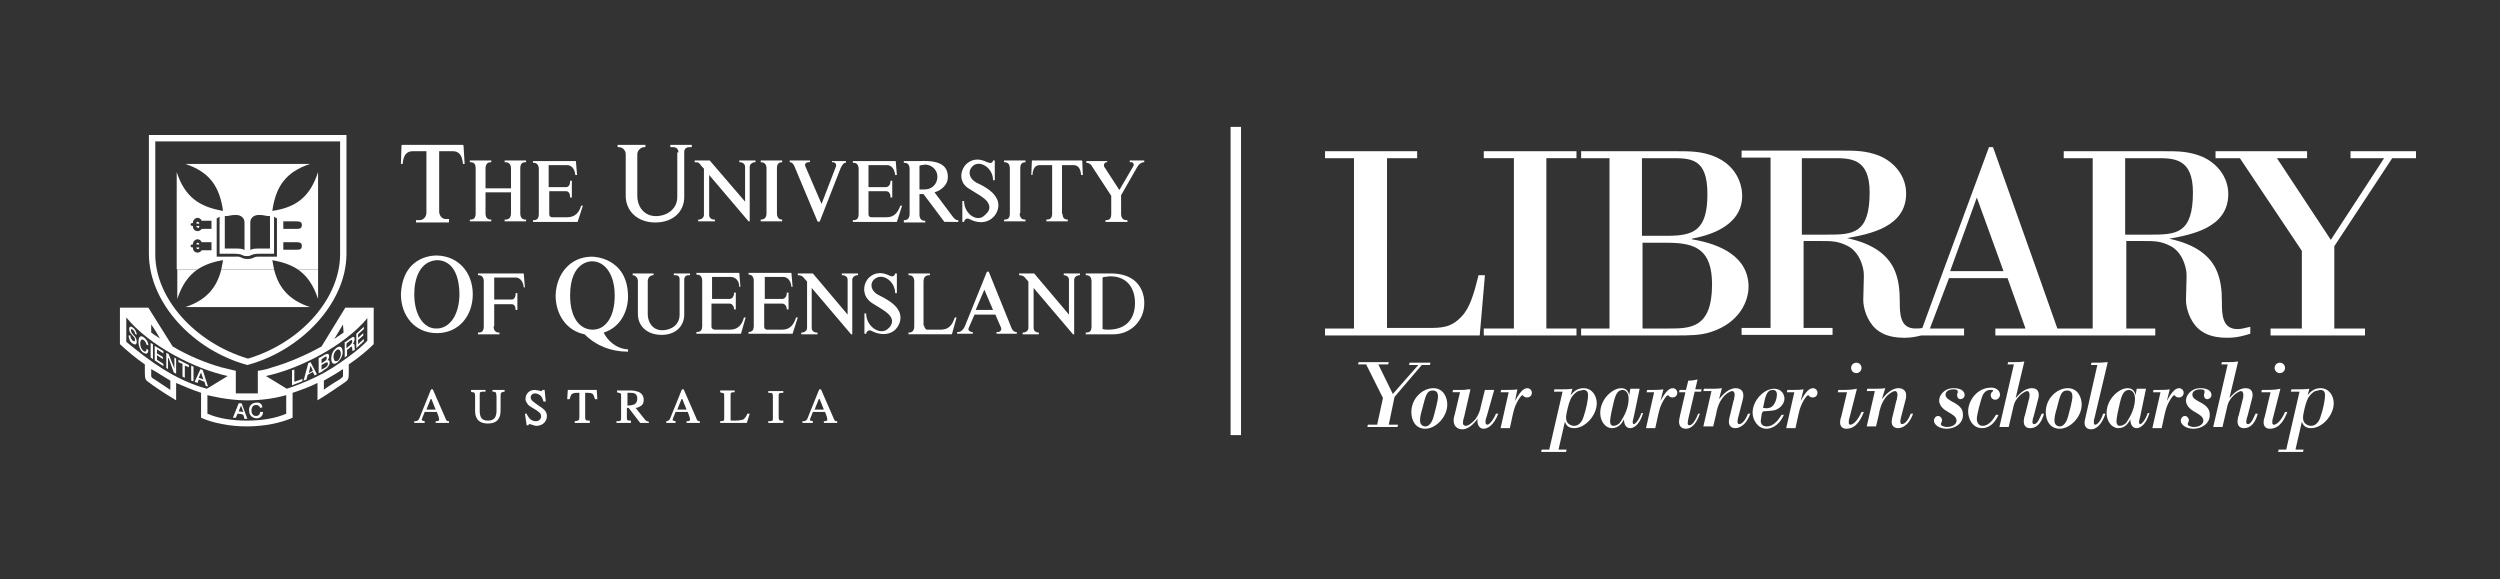 <?xml version="1.0" encoding="utf-8"?>
<!-- Generator: Adobe Illustrator 20.1.0, SVG Export Plug-In . SVG Version: 6.00 Build 0)  -->
<svg version="1.1" id="Layer_1" xmlns="http://www.w3.org/2000/svg" xmlns:xlink="http://www.w3.org/1999/xlink" x="0px" y="0px"
	 viewBox="0 0 431.5 100" style="enable-background:new 0 0 431.5 100;" xml:space="preserve">
<rect x="0" y="0" width="431.5" height="100" fill="#333333" stroke="none"/>
<style type="text/css">
	.st0{display:none;}
	.st1{display:inline;fill:#FFFFFF;}
	.st2{fill:#FFFFFF;}
	.st3{fill-rule:evenodd;clip-rule:evenodd;fill:#FFFFFF;}
</style>
<g class="st0">
	<path class="st1" d="M60.5,60.7v0.8l0.6-0.5c0.2-0.2,0.4-0.4,0.4-0.7s-0.2-0.2-0.4-0.1L60.5,60.7L60.5,60.7z M60.1,60.6
		c0,0,0.2-0.2,0.4-0.3l0.7-0.5c0.5-0.4,0.7-0.3,0.7,0.1c0,0.5-0.3,0.8-0.4,0.9c0.1-0.1,0.3-0.1,0.3,0.3c0,0.3,0,0.5,0.1,0.6L61.5,62
		c-0.1-0.1-0.1-0.2-0.1-0.3c0-0.5-0.1-0.6-0.4-0.3l-0.5,0.4v1L60.1,63V60.6"/>
	<path class="st1" d="M56.2,64.4v0.8l0.7-0.4c0.2-0.1,0.4-0.4,0.4-0.6s-0.1-0.3-0.4-0.2L56.2,64.4L56.2,64.4z M56.1,63.4v0.7
		l0.6-0.4c0.2-0.1,0.3-0.3,0.3-0.5c0-0.3-0.1-0.3-0.3-0.2L56.1,63.4z M56.2,65.5l-0.5,0.2v-2.5c0,0,0.2-0.1,0.4-0.2l0.8-0.4
		c0.4-0.2,0.7-0.2,0.7,0.3c0,0.3-0.1,0.5-0.3,0.7c0.3-0.1,0.4,0.1,0.4,0.4c0,0.4-0.3,0.9-0.9,1.2L56.2,65.5"/>
	<path class="st1" d="M54.6,65.3l-0.4-0.9l-0.3,1.3L54.6,65.3L54.6,65.3z M53.8,66.1l-0.2,0.8L53.1,67l0.8-3l0.4-0.2l1.1,2.1
		L55,66.2l-0.3-0.6L53.8,66.1"/>
	<path class="st1" d="M42.5,72.3l-0.4-1.1l-0.4,1.1C41.7,72.3,42.5,72.3,42.5,72.3z M41.6,72.7l-0.3,0.7h-0.5l1-2.5h0.5l1,2.7h-0.5
		l-0.2-0.7L41.6,72.7"/>
	<path class="st1" d="M35.6,66.8l-0.4-1.2l-0.4,0.9L35.6,66.8L35.6,66.8z M34.8,66.8l-0.2,0.6l-0.5-0.2l1-2.2l0.4,0.2l0.9,2.8
		l-0.5-0.1l-0.2-0.7L34.8,66.8"/>
	<path class="st1" d="M36.3,69.5v3.2c1.8,0.8,4.3,1.2,6.9,1.2c2.6,0,5-0.4,6.9-1.2v-3.2c-2.2,0.6-4.5,0.9-6.9,0.9
		C39.7,70.4,36.3,69.5,36.3,69.5L36.3,69.5z M22.2,56.2v4.1c4,3.3,8.5,6.5,14.1,8l3.7-2.2C34.2,65,26.2,61,22.2,56.2z M28,59.7
		c-0.4-0.7-0.9-1.3-1.5-2.3v1.4C27.1,59.2,28,59.7,28,59.7z M58.3,59.9c0.9-0.6,1.6-1.1,1.6-1.1l-0.1-1.4L58.3,59.9z M64.2,56.2
		c-4,4.8-12,8.8-17.7,10l3.7,2.2c0,0,4.4-1.4,7.8-3.4c4.8-3,6.3-4.7,6.3-4.7L64.2,56.2L64.2,56.2z M26.6,65v0.6
		c0,0.8-0.1,0.8,0.6,1.2l2.7,1.7v-1.6C28.7,66.3,27.6,65.7,26.6,65z M60.9,64.3v1.4c0,1.1-0.1,1.3-0.7,1.7c-1,0.6-2.5,1.7-4.7,3
		v-2.9c-1.4,0.7-2.8,1.2-4.3,1.7v4.3c-2,0.9-4.9,1.5-8,1.5c-3,0-5.9-0.6-8-1.5v-4.3c-1.5-0.5-2.9-1-4.3-1.7v2.9
		c-2.3-1.4-3.8-2.4-4.7-3c-0.6-0.4-0.7-0.6-0.7-1.7v-1.4c-1.6-1.1-3.1-2.3-4.4-3.4v-6.2H26c2,3.1,3.5,5.4,4.2,6.6
		c2.7,1.6,5.7,2.8,8.5,3.6c0.9,0.2,1.7,0.4,2.5,0.6v3.9c0.6,0,3.2,0,3.8,0v-3.9c0.8-0.1,1.7-0.3,2.5-0.6c2.8-0.8,5.8-2,8.6-3.6
		c0,0,2.2-3.5,4.2-6.6h4.9v6.2C64,61.9,62.6,63.1,60.9,64.3L60.9,64.3z M59.3,66.8c0.7-0.4,0.6-0.4,0.6-1.2V65
		c-1,0.7-2.1,1.3-3.3,1.9v1.6C56.6,68.5,58.1,67.5,59.3,66.8"/>
	<path class="st1" d="M27.2,26.1v19.3c0,7.4,6.7,15,16.1,17.8c9.3-2.8,16.1-10.4,16.1-17.8V26.1H27.2z M43.3,64.3
		c-9.4-2.5-17.2-10.5-17.2-19V25h34.4v20.3C60.5,53.8,52.7,61.8,43.3,64.3"/>
	<path class="st1" d="M33.5,67l0.4,0.2v-2.5l-0.4-0.2V67"/>
	<path class="st1" d="M31.3,63.8l0.7,0.3v2.2l0.4,0.2v-2.1l0.7,0.3v-0.4l-1.8-0.9L31.3,63.8"/>
	<path class="st1" d="M29.1,64.8l0.4,0.2v-1.9l0,0l1,2.4l0.4,0.2v-2.6L30.5,63v1.9l0,0l-1-2.4l-0.4-0.3V64.8"/>
	<path class="st1" d="M27.1,63.6l1.5,1v-0.4l-1.2-0.8v-0.7l1.1,0.7V63l-1.1-0.7v-0.7l1.2,0.7V62l-1.5-1V63.6"/>
	<path class="st1" d="M26.4,63l0.4,0.3v-2.5l-0.4-0.3V63"/>
	<path class="st1" d="M26,61c0-0.6-0.4-1.1-0.8-1.4c-0.6-0.4-0.9,0-0.9,0.8c0,0.7,0.3,1.5,0.9,1.9c0.5,0.3,0.8,0.1,0.8-0.5l-0.3-0.2
		c0,0.4-0.2,0.6-0.5,0.4c-0.4-0.2-0.6-0.8-0.6-1.3s0.2-0.9,0.6-0.6c0.3,0.2,0.4,0.5,0.5,0.8L26,61"/>
	<path class="st1" d="M22.6,59.3c0,0.6,0.3,1.1,0.7,1.4c0.4,0.2,0.7,0.3,0.7-0.3c0-0.3-0.1-0.6-0.3-0.9L23.2,59
		c-0.1-0.1-0.2-0.3-0.2-0.5c0-0.3,0.2-0.2,0.3-0.1c0.2,0.1,0.4,0.4,0.4,0.7l0.3,0.2c0-0.5-0.3-1-0.7-1.3c-0.3-0.2-0.6-0.2-0.6,0.3
		c0,0.3,0.1,0.6,0.4,0.9c0.2,0.3,0.4,0.4,0.5,0.6c0.1,0.1,0.1,0.2,0.1,0.4s-0.1,0.3-0.4,0.1c-0.2-0.2-0.4-0.5-0.4-0.9L22.6,59.3"/>
	<path class="st1" d="M45.9,71.6c-0.1-0.6-0.5-0.9-1.2-0.8c-0.8,0-1.3,0.7-1.3,1.4c0,0.7,0.5,1.3,1.3,1.3c0.7,0,1.1-0.5,1.1-1.1
		h-0.5c0,0.4-0.3,0.7-0.7,0.7c-0.6,0-0.8-0.4-0.8-0.9s0.2-1,0.8-1c0.4,0,0.6,0.2,0.7,0.5L45.9,71.6"/>
	<path class="st1" d="M62.2,61.4l1.3-1.2v-0.4l-1,0.9V60l0.9-0.8v-0.4l-0.9,0.8V59l1-0.9v-0.4L62.2,59V61.4"/>
	<path class="st1" d="M51,67.8l1.8-0.7v-0.4l-1.3,0.5V65L51,65.3V67.8"/>
	<path class="st1" d="M59.5,62.1c-0.1-0.4-0.3-0.6-0.8-0.2c-0.4,0.4-0.5,1-0.5,1.4c0.1,0.4,0.3,0.6,0.8,0.3
		C59.7,62.7,59.5,62.1,59.5,62.1L59.5,62.1z M57.9,63.6c-0.1-0.6,0.1-1.5,0.7-2c0.6-0.6,1.1-0.4,1.2,0.2c0,0,0.3,1-0.7,2
		C58.5,64.3,58,64.2,57.9,63.6"/>
	<path class="st1" d="M33.4,49c-1,1-1.8,2.3-2.4,4.1V49C31,49,33.4,49,33.4,49z M48.1,49c0.9,2.7,2.7,4.4,6,5.5H32.4
		c3.3-1.1,5.1-2.9,6-5.5H48.1z M55.5,49v4.1C55,51.3,54.2,50,53.2,49H55.5"/>
	<path class="st1" d="M31,49V31.4c1.4,4.2,3.9,6,8,6.6c-0.6-4.1-2.3-6.6-6.6-8h21.7c-4.2,1.4-5.9,3.9-6.6,8c4.1-0.6,6.6-2.4,8-6.6
		V49h-2.4c-1.4-1.4-3.2-2.1-5.6-2.5c0.1,0.9,0.3,1.7,0.6,2.5h-9.7c0.3-0.8,0.5-1.6,0.6-2.5c-2.4,0.4-4.2,1.1-5.6,2.5H31z M49.5,39.8
		h2.3c0.6,0,1,0.1,1,0.6c0,0.6-0.3,0.7-0.8,0.7h-2.4L49.5,39.8L49.5,39.8z M37,41.1h-1.7c-0.1,0.2-0.4,0.4-0.7,0.4
		c-0.4,0-0.8-0.3-0.8-0.8v-0.1h-0.1c-0.2,0-0.3-0.1-0.3-0.3c0-0.1,0.1-0.2,0.3-0.2h0.1V40c0-0.4,0.4-0.8,0.8-0.8
		c0.3,0,0.6,0.2,0.7,0.5H37V41.1L37,41.1z M34.9,40.6h-0.6l0,0c0,0.2,0.1,0.3,0.3,0.3C34.8,41,34.9,40.8,34.9,40.6L34.9,40.6z
		 M34.3,40.1h0.6c0-0.2-0.1-0.3-0.3-0.3C34.5,39.8,34.3,40,34.3,40.1L34.3,40.1z M49.5,43.4h2.3c0.6,0,1,0.1,1,0.6
		c0,0.6-0.3,0.7-0.8,0.7h-2.4L49.5,43.4L49.5,43.4z M37,44.7h-1.7c-0.1,0.2-0.4,0.4-0.7,0.4c-0.4,0-0.8-0.3-0.8-0.8v-0.1h-0.1
		c-0.2,0-0.3-0.1-0.3-0.3c0-0.1,0.1-0.2,0.3-0.2h0.1v-0.1c0-0.4,0.4-0.8,0.8-0.8c0.3,0,0.6,0.2,0.7,0.5H37V44.7L37,44.7z M34.9,44.2
		h-0.6l0,0c0,0.2,0.1,0.3,0.3,0.3C34.8,44.6,34.9,44.4,34.9,44.2L34.9,44.2z M34.3,43.7h0.6c0-0.2-0.1-0.3-0.3-0.3
		C34.5,43.4,34.3,43.6,34.3,43.7L34.3,43.7L34.3,43.7z M42.9,44.7c-0.5-0.3-0.9-0.3-1.7-0.3h-1.8v-5.5c0.9,0,0.9-0.2,1.9-0.2
		s1.6,0.6,1.6,1.3C42.9,39.9,42.9,44.7,42.9,44.7z M43.7,44.7c0.5-0.3,0.9-0.3,1.7-0.3h1.8v-5.5c-0.9,0-0.9-0.2-1.9-0.2
		s-1.6,0.6-1.6,1.3C43.7,39.9,43.7,44.7,43.7,44.7z M43.3,46.2c1.1,0,1-0.4,1.8-0.4h3.3v-6.6L48,38.9v6.3h-2.6
		c-1.5,0-1.1,0.4-2.1,0.4s-0.6-0.4-2.1-0.4h-2.6v-6.3l-0.5,0.3v6.6h3.3C42.2,45.8,42.1,46.2,43.3,46.2"/>
	<path class="st1" d="M75.2,70l-0.8,2H76L75.2,70z M72.5,74c0.2,0,0.4-0.1,0.5-0.2s0.3-0.5,0.5-1.1l1.8-4.1h0.3l2.1,4.8
		c0.1,0.3,0.2,0.5,0.3,0.6c0.1,0.1,0.3,0.1,0.4,0.1v0.3h-2.3V74c0.2,0,0.4,0,0.5-0.1c0,0,0.1,0,0.1-0.2c0-0.1-0.1-0.4-0.1-0.5
		l-0.3-0.8h-2.1l-0.4,0.9l-0.1,0.3c0,0.1,0,0.2,0.1,0.2s0.3,0.1,0.4,0.1v0.3h-1.8L72.5,74"/>
	<path class="st1" d="M84.4,68.9c-0.2,0-0.5,0-0.7,0.1c-0.1,0.1-0.1,0.2-0.1,0.5v2.7c0,0.4,0.1,0.8,0.2,1c0.2,0.4,0.6,0.6,1.2,0.6
		c1.3,0,1.5-0.7,1.5-1.8v-2.2c0-0.5-0.1-0.7-0.1-0.8c-0.1-0.2-0.5-0.2-0.6-0.2v-0.3h2.1v0.3c-0.2,0-0.5,0.1-0.7,0.2
		C87,69.2,87,69.5,87,69.9v2.2c0,0.6-0.1,1-0.3,1.4c-0.3,0.6-1,0.9-1.9,0.9s-1.6-0.3-1.9-0.9c-0.2-0.3-0.3-0.8-0.3-1.3v-2.6
		c0-0.3-0.1-0.5-0.1-0.5C82.4,69,82,69,81.9,68.9v-0.3h2.5V68.9"/>
	<path class="st1" d="M92.3,73.3c0.3,0.4,0.7,0.6,1.2,0.6c0.2,0,0.5-0.1,0.6-0.2c0.2-0.1,0.3-0.4,0.3-0.6s-0.1-0.5-0.3-0.6
		c-0.3-0.3-1.2-0.8-1.5-1c-0.2-0.1-0.4-0.3-0.5-0.4c-0.2-0.3-0.4-0.6-0.4-0.9c0-0.9,0.7-1.6,1.6-1.6c0.2,0,0.4,0,0.7,0.1l0.4,0.1
		h0.1c0.1-0.1,0.1-0.2,0.1-0.2H95l0.2,1.9h-0.4c-0.1-0.4-0.3-0.9-0.6-1.1c-0.3-0.2-0.6-0.3-0.8-0.3c-0.4,0-0.8,0.2-0.8,0.7
		c0,0.2,0.1,0.4,0.2,0.5s0.3,0.3,0.6,0.5l0.7,0.5c0.5,0.3,0.8,0.5,1,0.8s0.3,0.6,0.3,0.9c0,0.5-0.2,0.9-0.5,1.2
		c-0.3,0.3-0.8,0.5-1.3,0.5c-0.3,0-0.5-0.1-0.8-0.2s-0.4-0.1-0.5-0.1h-0.1H92h-0.3l-0.3-1.9h0.3C91.9,72.8,92,73.1,92.3,73.3"/>
	<path class="st1" d="M104.1,68.6v1.6h-0.4c-0.1-0.2-0.2-0.7-0.4-0.9c-0.1-0.1-0.4-0.2-0.9-0.2H102v4.2c0,0.3,0.1,0.5,0.1,0.5
		c0.1,0.1,0.5,0.1,0.7,0.1v0.3h-2.6V74c0.7-0.1,0.8-0.1,0.8-0.8v-4.1h-0.4c-0.5,0-0.7,0.1-0.9,0.2c-0.2,0.2-0.3,0.7-0.4,0.9h-0.4
		l0.1-1.6H104.1"/>
	<path class="st1" d="M111.1,70.1c0-0.5-0.2-0.8-0.5-0.9c-0.2-0.1-0.5-0.1-0.8-0.1c-0.2,0-0.4,0-0.4,0v0.2v2c0.6,0,0.9-0.1,1.2-0.2
		C110.9,70.9,111.1,70.6,111.1,70.1L111.1,70.1z M108.2,73.8c0.1-0.1,0.1-0.3,0.1-0.6v-3.6c0-0.3,0-0.5-0.1-0.5
		c-0.1-0.1-0.5-0.1-0.6-0.2v-0.3h2.4c0.5,0,0.9,0.1,1.2,0.2c0.6,0.2,1,0.7,1,1.4c0,0.4-0.1,0.8-0.4,1s-0.6,0.4-1,0.4l1.6,2
		c0.2,0.3,0.4,0.3,0.7,0.4v0.3h-1.5l-2-2.6h-0.3v1.6c0,0.3,0,0.5,0.1,0.5c0.1,0.1,0.5,0.1,0.6,0.1v0.3h-2.5V74
		C107.7,73.9,108.1,73.9,108.2,73.8"/>
	<path class="st1" d="M118.9,70l-0.8,2h1.7L118.9,70L118.9,70z M116.2,74c0.2,0,0.4-0.1,0.5-0.2s0.3-0.5,0.5-1.1l1.8-4.1h0.3
		l2.1,4.8c0.1,0.3,0.2,0.5,0.3,0.6c0.1,0.1,0.3,0.1,0.4,0.1v0.3h-2.3V74c0.2,0,0.4,0,0.5-0.1c0,0,0.1,0,0.1-0.2
		c0-0.1-0.1-0.4-0.1-0.5l-0.3-0.8h-2.1l-0.4,0.9l-0.1,0.3c0,0.1,0,0.2,0.1,0.2s0.3,0.1,0.4,0.1v0.3h-1.8L116.2,74"/>
	<path class="st1" d="M126.1,73.8c0.1,0,0.1-0.2,0.1-0.5v-3.7c0-0.3,0-0.5-0.1-0.5c-0.1-0.1-0.5-0.1-0.6-0.2v-0.3h2.5v0.3
		c-0.2,0-0.5,0-0.7,0.1c-0.1,0.1-0.1,0.2-0.1,0.5v4v0.2l0.1,0.1h0.2h0.4c0.7,0,1.2-0.1,1.5-0.2c0.3-0.2,0.6-0.6,0.7-0.9h0.4
		l-0.5,1.6h-4.6V74C125.6,73.9,126,73.9,126.1,73.8"/>
	<path class="st1" d="M134.6,73.8c0.1,0,0.1-0.2,0.1-0.5v-3.7c0-0.3-0.1-0.5-0.1-0.5c-0.1-0.1-0.5-0.1-0.7-0.1v-0.3h2.6V69
		c-0.2,0-0.6,0-0.7,0.1c-0.1,0.1-0.1,0.2-0.1,0.5v3.7c0,0.3,0.1,0.5,0.1,0.5c0.1,0.1,0.5,0.1,0.7,0.1v0.3h-2.6V74
		C134.1,73.9,134.5,73.9,134.6,73.8"/>
	<path class="st1" d="M142.8,70l-0.8,2h1.7L142.8,70L142.8,70z M140,74c0.2,0,0.4-0.1,0.5-0.2s0.3-0.5,0.5-1.1l1.8-4.1h0.3l2.1,4.8
		c0.1,0.3,0.2,0.5,0.3,0.6s0.3,0.1,0.4,0.1v0.3h-2.3V74c0.2,0,0.4,0,0.5-0.1c0,0,0.1,0,0.1-0.2c0-0.1-0.1-0.4-0.1-0.5l-0.3-0.8h-2.1
		l-0.4,0.9l-0.1,0.3c0,0.1,0,0.2,0.1,0.2s0.3,0.1,0.4,0.1v0.3H140V74"/>
	<path class="st1" d="M160.2,30.3v4.1h0.9c1.3,0,2.3-1,2.3-2.2s-1-2.1-2.3-2.1C161.1,30.2,160.7,30.1,160.2,30.3L160.2,30.3z
		 M165.2,32.3c0,1.2-1,2.2-2.3,2.6l3,4c0.3,0.3,0.6,0.8,1,0.8h0.1V40h-2.3l-3.6-4.8h-0.7v3.4c0,0.7,0.3,1.1,1,1.1h0.1V40h-3.7v-0.3
		h0.1c0.7,0,0.9-0.4,0.9-1.1V31c0-0.7-0.3-1.1-0.9-1.1h-0.1v-0.3h2.7C164.3,29.3,165.1,30.6,165.2,32.3"/>
	<path class="st1" d="M78.3,39.8v-0.4h-0.6c-0.6,0-1.2-0.6-1.2-1.2V27.8H79c1,0,1.6,0.7,1.7,2.2H81l-0.1-3.1l-0.1-0.1H70.2l-0.1,0.1
		L70,30h0.3c0.1-1.5,0.7-2.2,1.7-2.2h2.4v10.4c0,0.7-0.5,1.2-1.2,1.2h-0.6v0.4H78.3"/>
	<path class="st1" d="M118.2,28c0-0.6-0.4-0.9-0.9-0.9h-0.5v-0.4h3.8v0.4h-0.4c-0.6,0-0.9,0.3-0.9,0.9v7.6c0,2.5-1.9,4.4-5,4.4
		s-5.2-1.9-5.2-4.6v-7.1c0-0.6-0.5-1.2-1.2-1.2h-0.2v-0.4h4.8v0.4h-0.2c-0.7,0-1.2,0.6-1.2,1.2v7.2c0,1.9,1.2,3.5,3.2,3.5
		c1.9,0,3.7-1.2,3.7-3.3L118.2,28"/>
	<path class="st1" d="M89.1,34.9h-4.4v3.6c0,0.7,0.3,1.1,0.9,1.1h0.1v0.3H82v-0.3l0,0c0.7,0,0.9-0.4,0.9-1.1v-7.6
		c0-0.7-0.2-1.1-0.9-1.1l0,0v-0.3h3.7v0.3h-0.1c-0.7,0-0.9,0.4-0.9,1.1v3.3h4.4v-3.3c0-0.7-0.3-1.1-1-1.1H88v-0.3h3.8v0.3h-0.1
		c-0.7,0-0.9,0.4-0.9,1.1v7.6c0,0.7,0.3,1.1,0.9,1.1h0.1v0.3H88v-0.3h0.1c0.7,0,1-0.4,1-1.1V34.9"/>
	<path class="st1" d="M95.8,34.7v3.8c0,0.3,0.2,0.5,0.5,0.5h2.6c1.4,0,2.1-0.8,2.4-2h0.3l-0.9,2.8H93v-0.3h0.1c0.7,0,1-0.4,1-1.1
		v-7.6c0-0.7-0.3-1.1-1-1.1H93v-0.3h7.5l0.2,2.4h-0.3c-0.1-1.1-0.7-1.7-1.5-1.7h-3.2v3.8h3c0.5,0,0.7-0.5,0.7-1v-0.1h0.3v2.9h-0.3
		v-0.1c0-0.5-0.2-1-0.7-1L95.8,34.7"/>
	<path class="st1" d="M135.4,38.5c0,0.7,0.3,1.1,1,1.1l0,0v0.3h-3.7v-0.3l0,0c0.7,0,1-0.4,1-1.1v-7.6c0-0.7-0.3-1.1-1-1.1l0,0v-0.3
		h3.7v0.3l0,0c-0.7,0-1,0.4-1,1.1V38.5"/>
	<path class="st1" d="M142.9,39.8l3.6-9.1c0.3-0.6,0.5-0.9,1-0.9v-0.3h-2.4v0.3h0.2c0.3,0,0.6,0.3,0.5,0.7l-2.6,6.4l-2.8-6.4
		c-0.2-0.4,0.2-0.7,0.5-0.7h0.3v-0.3h-3.5v0.3c0.4,0,0.7,0.3,1,0.9l4,9.2C142.6,39.9,142.8,39.9,142.9,39.8"/>
	<path class="st1" d="M151.3,34.7v3.8c0,0.3,0.2,0.5,0.5,0.5h2.6c1.4,0,2.1-0.8,2.4-2h0.3l-0.9,2.8h-7.7v-0.3h0.1
		c0.7,0,0.9-0.4,0.9-1.1v-7.6c0-0.7-0.3-1.1-0.9-1.1h-0.1v-0.3h7.5l0.2,2.4H156c-0.1-1.1-0.7-1.7-1.5-1.7h-3.2v3.8h3
		c0.5,0,0.8-0.5,0.8-1v-0.1h0.3v2.9h-0.3v-0.1c0-0.5-0.2-1-0.8-1L151.3,34.7"/>
	<path class="st1" d="M168,36.3h-0.3v3.5h0.3c0.1-0.5,0.5-0.7,0.9-0.5c1.3,0.7,2.8,0.8,3.9-0.1c1-0.8,1.5-2.3,0.8-3.4
		c-0.6-1.2-2.2-2-3.5-2.7c-1.5-0.8-1.5-2.2-0.4-2.9c1.3-0.8,3.4,0.6,3.4,2.6h0.3v-3.4h-0.3c-0.1,0.5-0.5,0.5-1,0.3
		c-1.4-0.7-2.6-0.6-3.6,0.3c-1.1,1-1.4,3.2,0.5,4.3c1.1,0.7,2.6,1.5,3.2,2.2c0.5,0.7,0.6,1.5-0.4,2.3C170.4,40.1,168,38.6,168,36.3"
		/>
	<path class="st1" d="M123.7,29.4H121v0.3c0.4,0,0.7,0,0.9,0.3l0.7,0.8v7.9c0,0.5-0.5,0.8-0.9,0.8h-0.1v0.3h2.9v-0.3h-0.1
		c-0.5,0-1-0.3-1-0.8v-6.9l6.9,7.9h0.2v-9.3c0-0.5,0.5-0.8,0.9-0.8h0.1v-0.3h-2.9v0.3h0.1c0.5,0,0.9,0.3,0.9,0.8v5.9L123.7,29.4"/>
	<path class="st1" d="M177.7,38.5c0,0.7,0.3,1.1,1,1.1h0.1v0.3H175v-0.3h0.1c0.7,0,0.9-0.4,0.9-1.1v-7.6c0-0.7-0.3-1.1-0.9-1.1H175
		v-0.3h3.7v0.3h-0.1c-0.7,0-1,0.4-1,1.1v7.6"/>
	<path class="st1" d="M193.6,35.4l-3.2-4.9c-0.3-0.6-0.7-0.8-1.1-0.8v-0.3h3.7v0.3h-0.2c-0.3,0-0.6,0.4-0.4,0.8l2.6,4l2.4-4
		c0.2-0.3,0-0.7-0.3-0.7h-0.3v-0.3h2.5v0.3c-0.5,0-0.9,0.3-1.2,0.8l-2.8,4.8v3.1c0,0.7,0.3,1.1,1,1.1h0.1v0.3h-3.8v-0.3h0.1
		c0.7,0,1-0.4,1-1.1L193.6,35.4"/>
	<path class="st1" d="M185.1,38.5c0,0.7,0.3,1,1,1l0,0v0.3h-3.7v-0.3l0,0c0.7,0,1-0.3,1-1v-8.3h-2.1c-0.8,0-1.2,0.5-1.3,1.7h-0.2
		l0.1-2.4l0.1-0.1h8.6l0.1,0.1l0.1,2.4h-0.3c-0.1-1.1-0.5-1.7-1.3-1.7h-2.1L185.1,38.5"/>
	<path class="st1" d="M86.1,57.7c0,0.7,0.3,1.1,0.9,1.1h0.1V59h-3.7v-0.3h0.1c0.7,0,1-0.4,1-1.1V50c0-0.7-0.3-1.1-1-1.1h-0.1v-0.3
		h7.9l0.2,2.4h-0.2c-0.1-1.1-0.7-1.7-1.5-1.7h-3.7v3.8h3c0.5,0,0.7-0.5,0.7-1V52h0.3v3h-0.3l0,0c0-0.5-0.2-1-0.7-1h-3L86.1,57.7"/>
	<path class="st1" d="M124,53.9v3.8c0,0.3,0.3,0.5,0.6,0.5h2.6c1.4,0,2.1-0.9,2.4-2h0.3l-0.8,2.8h-7.7v-0.3h0.1c0.7,0,1-0.4,1-1.1
		V50c0-0.7-0.3-1.1-1-1.1h-0.1v-0.3h7.5l0.2,2.4h-0.2c0-1.1-0.7-1.7-1.5-1.7H124v3.8h3c0.5,0,0.8-0.5,0.8-1V52h0.3v3h-0.3l0,0
		c0-0.5-0.3-1-0.8-1L124,53.9"/>
	<path class="st1" d="M118.5,49.7c0-0.5-0.3-0.7-0.7-0.7h-0.3v-0.3h2.8V49H120c-0.4,0-0.7,0.3-0.7,0.7v6.1c0,2-1.5,3.4-4,3.4
		s-4.1-1.5-4.1-3.6V50c0-0.5-0.4-1-0.9-1l0,0v-0.3h3.6V49h-0.1c-0.5,0-0.9,0.5-0.9,1v5.7c0,1.5,0.9,2.8,2.5,2.8c1.5,0,3-0.9,3-2.6
		L118.5,49.7"/>
	<path class="st1" d="M133.2,53.9v3.8c0,0.3,0.2,0.5,0.5,0.5h2.6c1.4,0,2.1-0.9,2.4-2h0.3l-0.9,2.8h-7.7v-0.3l0,0c0.7,0,1-0.4,1-1.1
		V50c0-0.7-0.3-1.1-1-1.1l0,0v-0.3h7.4L138,51h-0.2c-0.1-1.1-0.7-1.7-1.5-1.7h-3.2v3.8h3c0.5,0,0.8-0.5,0.8-1V52h0.3v3H137l0,0
		c0-0.5-0.3-1-0.8-1L133.2,53.9"/>
	<path class="st1" d="M161,57.6c0,0.3,0.3,0.7,0.5,0.7h2.4c1.4,0,2.1-0.9,2.4-2.1h0.3l-0.8,2.8h-7.5v-0.3h0.1c0.7,0,0.9-0.4,0.9-1.1
		V50c0-0.7-0.3-1.1-0.9-1.1h-0.1v-0.3h3.7v0.3l0,0c-0.7,0-1,0.4-1,1.1L161,57.6"/>
	<path class="st1" d="M150.9,55.5h-0.3V59h0.3c0.1-0.5,0.5-0.7,0.9-0.5c1.3,0.7,2.8,0.8,3.9,0c1-0.8,1.5-2.3,0.8-3.4
		c-0.6-1.2-2.3-2-3.5-2.7c-1.5-0.8-1.5-2.2-0.4-2.9C154,48.7,156,50,156,52h0.3v-3.4H156c-0.1,0.5-0.5,0.6-1,0.4
		c-1.5-0.7-2.7-0.6-3.7,0.3c-1.1,1-1.3,3.2,0.5,4.3c1.1,0.7,2.6,1.5,3.2,2.2c0.5,0.6,0.6,1.5-0.4,2.3
		C153.3,59.3,150.9,57.8,150.9,55.5"/>
	<path class="st1" d="M141.7,48.7H139V49c0.4,0,0.7,0.1,0.9,0.3c0.3,0.3,0.4,0.5,0.7,0.8V58c0,0.5-0.5,0.8-0.9,0.8h-0.1V59h2.9v-0.3
		h-0.1c-0.5,0-0.9-0.3-0.9-0.8V51l6.8,7.9h0.2v-9.3c0-0.5,0.5-0.8,0.9-0.8h0.1v-0.3h-2.8v0.3h0.1c0.5,0,1,0.3,1,0.8v5.9L141.7,48.7"
		/>
	<path class="st1" d="M180.2,48.7h-2.7V49c0.4,0,0.7,0.1,0.9,0.3c0.3,0.3,0.4,0.5,0.7,0.8V58c0,0.5-0.5,0.8-0.9,0.8h-0.1V59h2.9
		v-0.3l0,0c-0.5,0-1-0.3-1-0.8V51l6.8,7.9h0.2v-9.3c0-0.5,0.5-0.8,0.9-0.8h0.1v-0.3h-2.8v0.3c0.5,0,1,0.3,1,0.8v5.9L180.2,48.7"/>
	<path class="st1" d="M176.1,57.8c0.2,0.6,0.5,0.9,1,0.9h0.1V59h-3.6v-0.3h0.3c0.3,0,0.7-0.3,0.5-0.7l-1-2.3h-3.7l-1,2.3
		c-0.2,0.4,0.2,0.7,0.6,0.7h0.1V59h-2.8v-0.3h0.2c0.4,0,0.8-0.3,1.1-0.9l3.8-9.3c0.2-0.3,0.4,0,0.4,0L176.1,57.8L176.1,57.8z
		 M170,54.9h3l-1.5-3.5L170,54.9"/>
	<path class="st1" d="M199.3,53.9c0,2.9-2.3,5.2-5.4,5.2h-4.8v-0.3h0.1c0.7,0,0.9-0.4,0.9-1.1v-7.6c0-0.7-0.3-1.1-0.9-1.1h-0.1v-0.3
		h3.9C199.8,48.5,199.3,53.9,199.3,53.9L199.3,53.9z M192.1,49.4v8.8c0.4,0.1,0.6,0.1,1,0.1c3.1,0,4.6-1.8,4.6-4.5
		c0-0.1,0.2-4.7-4.7-4.6C193.1,49.2,192.5,49.2,192.1,49.4"/>
	<path class="st1" d="M76.2,45.6c3.8,0.1,6.2,3,6.2,6.7S80,59,76.2,59S70,56,70,52.3C70.3,45.3,76.2,45.6,76.2,45.6z M72.3,52.3
		c0,3.5,1.6,5.9,3.9,5.9c2.1,0,3.9-2.1,3.9-6c-0.1-5-2.7-5.7-3.9-5.8C73.3,46.6,72.3,49.5,72.3,52.3"/>
	<path class="st1" d="M103.2,45.8c0,0,6.2,0,6.3,6.8c0,3-1.6,5.4-4.2,6.3c0.6,1.3,2.1,2.7,4.2,2.9v0.3c-3,0-5.6-1-7.5-3
		c-3.1-0.6-5-3.3-5-6.6C97,48.8,99.4,45.9,103.2,45.8L103.2,45.8z M103.2,46.6c0,0-3.8-0.2-3.8,5.9c0,3.9,1.7,5.9,3.9,5.9
		c2.1,0,3.9-2,3.9-5.9C107.2,48.7,105.3,46.6,103.2,46.6"/>
</g>
<g>
	<polygon class="st2" points="212.4,21.9 214.2,21.9 214.2,75.1 212.4,75.1 212.4,21.9 	"/>
	<path class="st3" d="M386.2,56.8c-2.7,0-2.7-2.6-2.7-4.8c0-1.9-0.2-3.8-1-5.5c-1.1-2.3-3.4-4.3-8.1-5.3c3.9-0.7,10.2-1.9,10.2-7.7
		c0-3-2-5.4-4.6-6.5c-2.3-0.9-4.1-0.9-6.4-0.9h-17.4v1.2h5v29.4h-6.1l-3.6-10.2l-7.5-21.1h-0.7l-7.8,21.1l-3.7,10.1
		c-0.4,0.1-0.8,0.1-1.2,0.1c-2.7,0-2.7-2.6-2.7-4.8c0-1.9-0.2-3.8-1-5.5c-1.1-2.3-3.4-4.3-8.1-5.3c3.9-0.7,10.2-1.9,10.2-7.7
		c0-3-2-5.4-4.6-6.5c-2.3-0.9-4.1-0.9-6.4-0.9h-17.4v1.2h5v29.4h-5v1.2h15.7v-1.2h-5V41.6h3c1.8,0,2.9,0,4.5,0.8
		c1.7,0.8,2.5,2.6,2.8,4.1c0.1,0.5,0.1,0.9,0.1,1.3l-0.1,4c0,1.3,0.6,3.5,2.1,4.9c0.8,0.7,2.1,1.6,5,1.6c1.2,0,2.1-0.2,2.9-0.4h7.4
		v-1.2h-5.9l3.3-8.7h10.1l3.1,8.7h-5.2v1.2h27.6v-1.2h-5V41.6h3c1.8,0,2.9,0,4.5,0.8c1.7,0.8,2.5,2.6,2.8,4.1
		c0.1,0.5,0.1,0.9,0.1,1.3l-0.1,4c0,1.3,0.6,3.5,2.1,4.9c0.8,0.7,2.1,1.6,5,1.6c1.8,0,3-0.4,4-0.7v-1.2
		C387.5,56.6,386.9,56.8,386.2,56.8z M315.3,40.5h-4.3V27.3h5.4c3,0,6.3,0,6.3,5.9C322.7,40.4,319.8,40.5,315.3,40.5z M336.6,46.8
		l0.1-0.3l4.5-12.4l4.5,12.4l0.1,0.3H336.6z M371.1,40.5h-4.3V27.3h5.4c3,0,6.3,0,6.3,5.9C378.5,40.4,375.6,40.5,371.1,40.5z"/>
	<path class="st2" d="M239.3,27.3h5.3v-1.2h-15.9v1.2h5v29.4h-5v1.2h26.7l0.9-10.4h-1.1c-0.8,3.2-1.5,5.7-3,7.2
		c-1.8,1.9-3.5,1.9-5.7,1.9h-7.1V27.3L239.3,27.3z"/>
	<polygon class="st2" points="261.3,56.7 256.1,56.7 256.1,57.9 272.1,57.9 272.1,56.7 266.9,56.7 266.9,27.3 272.1,27.3 
		272.1,26.1 256.1,26.1 256.1,27.3 261.3,27.3 261.3,56.7 	"/>
	<path class="st3" d="M277.8,56.7h-4.9v1.2h16.2c2.5,0,4.4,0,6.2-0.6c5-1.6,6.5-5.4,6.5-7.8c0-5.2-4.9-7.4-9.8-8.2v-0.1
		c2.1-0.4,8.7-1.8,8.7-7.4c0-1.9-0.9-5.2-4.8-6.8c-2.2-0.9-4.2-0.9-6.6-0.9h-16.4v1.2h4.9V56.7L277.8,56.7z M288.3,27.3
		c3.6,0,6.4,0,6.4,6.2c0,6.2-2.3,7.2-6.9,7.2h-4.4V27.3H288.3L288.3,27.3z M287.8,41.9c4.9,0,7.7,1.2,7.7,7.2c0,7.6-3.8,7.6-7.5,7.6
		h-4.5V41.9H287.8L287.8,41.9z"/>
	<polygon class="st2" points="382.4,26.1 382.4,27.3 386.6,27.3 397.3,43.3 397.3,56.7 391.9,56.7 391.9,57.9 408.2,57.9 
		408.2,56.7 402.9,56.7 402.9,42.5 412.9,27.3 417,27.3 417,26.1 405.7,26.1 405.7,27.3 411.5,27.3 402.3,41.4 393,27.3 398.2,27.3 
		398.2,26.1 382.4,26.1 	"/>
	<g>
		<path class="st2" d="M244.8,63h-1.6l0.1-0.4h3.6l-0.1,0.4h-1.4l-4.7,5.5l-1,4.8h1.6l-0.1,0.4H236l0.1-0.4h1.6l1-4.6l-2.9-5.8h-1.4
			l0.1-0.4h5.2l-0.1,0.4h-1.7l2.5,5.1L244.8,63z"/>
		<path class="st2" d="M249.8,69.8c0,2.2-2,4.2-3.8,4.2c-1.6,0-2.4-1.3-2.4-2.9c0-2.3,1.9-4.1,3.8-4.1
			C249.2,67,249.8,68.7,249.8,69.8z M245.5,70.5c-0.3,1-0.4,1.5-0.4,2.1c0,0.8,0.6,1,0.9,1c1,0,1.4-1.5,1.5-1.9
			c0.2-0.8,0.7-2.5,0.7-3.3c0-0.5-0.2-1-0.9-1C246.3,67.4,246.1,68.1,245.5,70.5z"/>
		<path class="st2" d="M256.6,71.9c0,0-0.1,0.2-0.1,0.3c-0.1,0.2-0.1,0.5-0.1,0.7c0,0.2,0.1,0.4,0.3,0.4c0.4,0,1.1-0.9,1.5-1.9h0.4
			c-0.8,2.1-1.9,2.6-2.5,2.6c-1.1,0-1.1-1.3-1.1-1.3c0-0.1,0-0.4,0.1-0.5l0,0c-0.4,0.5-1.4,1.9-2.7,1.9c-0.7,0-1.5-0.4-1.5-1.5
			c0-0.2,0-0.4,0.1-0.8c0-0.1,0.1-0.2,0.1-0.3l0.9-3.8h-1.3l0.1-0.4h1.4c0.6,0,0.6,0,1.2-0.1c0.1,0,0.3,0,0.4,0l-1.1,4.8
			c-0.1,0.2-0.2,0.8-0.2,1c0,0.5,0.5,0.5,0.5,0.5c0.5,0,1.3-0.7,1.7-1.2c0.5-0.7,0.8-1.5,0.9-2.2l0.7-2.8h1.6L256.6,71.9z"/>
		<path class="st2" d="M261.5,69.2L261.5,69.2c0.6-1.1,1.3-2.2,2.1-2.2c0.4,0,0.8,0.3,0.8,0.8c0,0.4-0.3,0.8-0.8,0.8
			c-0.1,0-0.4,0-0.6-0.2c-0.1-0.1-0.2-0.2-0.2-0.2c-0.3,0-1.3,1.5-1.6,3c0,0.1-0.1,0.3-0.1,0.4l-0.5,2.3h-1.6l1.4-6.2H259l0.1-0.4h1
			c0.6,0,1.2,0,1.8-0.1L261.5,69.2z"/>
		<path class="st2" d="M271.1,68.2L271.1,68.2c0.3-0.3,0.9-1.2,2.2-1.2c1.5,0,2.3,1.3,2.3,2.6c0,2.1-2,4.3-3.9,4.3
			c-1.1,0-1.4-0.6-1.6-1.1h0l-1.1,4.8h1.4l-0.1,0.4h-4.3l0.1-0.4h1.3l2.3-10h-1.5l0.1-0.4h1c0.6,0,1.5,0,2.1-0.1L271.1,68.2z
			 M272.2,67.6c-0.4,0.3-0.9,0.7-1.2,1.5c-0.2,0.4-0.7,2.3-0.7,3c0,0.5,0.2,0.9,0.5,1.1c0.3,0.2,0.6,0.3,0.9,0.3
			c1,0,1.5-1.1,1.6-1.5c0.5-1.4,0.8-3.1,0.8-3.7c0-0.3,0-1-0.8-1C273,67.4,272.6,67.4,272.2,67.6z"/>
		<path class="st2" d="M282,71.9c-0.1,0.4-0.2,0.7-0.2,1c0,0.3,0.2,0.3,0.2,0.3c0.2,0,0.8-0.5,1.3-1.9h0.3c-0.7,2.3-1.8,2.6-2.2,2.6
			c-1,0-1.1-1.1-1.1-1.5h0c-0.3,0.5-0.8,1.5-2.1,1.5c-1.1,0-2-1.2-2-2.6c0-2.5,2.2-4.3,3.6-4.3c1.1,0,1.3,0.8,1.4,1.2h0l0.2-1.1h1.6
			L282,71.9z M278.5,69.5c-0.2,0.8-0.6,2.6-0.6,3.2c0,0.5,0.2,0.8,0.6,0.8c0.4,0,1-0.3,1.2-0.7c0.1-0.2,1.4-1.9,1.4-4
			c0-0.7-0.3-1.5-1.1-1.5C279.3,67.4,278.9,67.8,278.5,69.5z"/>
		<path class="st2" d="M286.6,69.2L286.6,69.2c0.6-1.1,1.3-2.2,2.1-2.2c0.4,0,0.8,0.3,0.8,0.8c0,0.4-0.3,0.8-0.8,0.8
			c-0.1,0-0.4,0-0.6-0.2c-0.1-0.1-0.2-0.2-0.2-0.2c-0.3,0-1.3,1.5-1.6,3c0,0.1-0.1,0.3-0.1,0.4l-0.5,2.3h-1.6l1.4-6.2h-1.3l0.1-0.4
			h1c0.6,0,1.2,0,1.8-0.1L286.6,69.2z"/>
		<path class="st2" d="M292.6,67.2h1.1l-0.1,0.4h-1.1l-1.1,4.7c-0.1,0.5-0.1,0.6-0.1,0.8c0,0.2,0.1,0.3,0.3,0.3c0.6,0,1.2-1.2,1.5-2
			h0.3c-0.6,1.8-1.5,2.6-2.4,2.6c-0.9,0-1.2-0.6-1.2-1.2c0-0.3,0.1-0.7,0.2-1.2l0.9-3.9h-1.1l0.1-0.4h1.1l0.4-1.6
			c0.7,0,1-0.1,1.6-0.2L292.6,67.2z"/>
		<path class="st2" d="M296.7,68.9L296.7,68.9c0.6-0.7,1.6-1.9,2.9-1.9c0.7,0,1.3,0.4,1.3,1.2c0,0.3,0,0.4-0.1,0.8l-0.8,3.1
			c-0.1,0.4-0.1,0.5-0.1,0.7c0,0.1,0,0.4,0.3,0.4c0.4,0,1-0.5,1.5-1.8h0.4c-0.9,2.5-2.4,2.5-2.6,2.5c-0.1,0-1.1,0-1.1-1.1
			c0-0.3,0.1-0.8,0.2-1.1l0.6-2.5c0,0,0-0.1,0.1-0.2c0-0.1,0-0.1,0-0.2c0.1-0.4,0.1-0.5,0.1-0.7c0-0.4-0.2-0.6-0.4-0.6
			c-0.4,0-1.2,0.5-1.7,1.2c-0.7,0.9-1,2.1-1.1,2.8l-0.5,2.1H294l1.4-6.1H294l0.1-0.4h1.1c0.6,0,1.4,0,2-0.1L296.7,68.9z"/>
		<path class="st2" d="M304.1,71.3c-0.1,0.7-0.2,1.2-0.2,1.4c0,0.3,0.2,0.9,1,0.9c1.5,0,2.3-1.6,2.6-2h0.4c-1,2.2-2.5,2.4-3,2.4
			c-1.5,0-2.4-1.5-2.4-2.8c0-2,1.9-4.1,3.7-4.1c1.4,0,1.8,1.1,1.8,1.7c0,0.2-0.1,1.3-1.4,1.9c-0.5,0.2-1,0.2-2.3,0.3L304.1,71.3z
			 M305.8,70.2c0.6-0.4,0.9-1.5,0.9-2.1c0-0.3-0.1-0.8-0.7-0.8c-1.1,0-1.3,1.1-1.7,3.1C304.9,70.5,305.4,70.5,305.8,70.2z"/>
		<path class="st2" d="M310.8,69.2L310.8,69.2c0.6-1.1,1.3-2.2,2.1-2.2c0.4,0,0.8,0.3,0.8,0.8c0,0.4-0.3,0.8-0.8,0.8
			c-0.1,0-0.4,0-0.6-0.2c-0.1-0.1-0.2-0.2-0.2-0.2c-0.3,0-1.3,1.5-1.6,3c0,0.1-0.1,0.3-0.1,0.4l-0.5,2.3h-1.6l1.4-6.2h-1.3l0.1-0.4
			h1c0.6,0,1.2,0,1.8-0.1L310.8,69.2z"/>
		<path class="st2" d="M319.2,72.2c-0.1,0.2-0.1,0.5-0.1,0.8c0,0.2,0.1,0.3,0.3,0.3c0.4,0,1.2-0.6,1.9-2.2h0.4c-0.4,1-1.2,2.9-3,2.9
			c-0.6,0-1.1-0.3-1.1-1.1c0-0.2,0-0.4,0.2-1c0-0.1,0.1-0.3,0.1-0.4l0.9-3.8h-1.6l0.1-0.4h1c1.1,0,1.7-0.1,2.2-0.2L319.2,72.2z
			 M321.3,63.5c0,0.5-0.4,0.9-0.9,0.9c-0.5,0-0.9-0.4-0.9-0.9c0-0.5,0.4-0.9,0.9-0.9C320.9,62.6,321.3,63,321.3,63.5z"/>
		<path class="st2" d="M324.8,68.9L324.8,68.9c0.6-0.7,1.6-1.9,2.9-1.9c0.7,0,1.3,0.4,1.3,1.2c0,0.3,0,0.4-0.1,0.8l-0.8,3.1
			c-0.1,0.4-0.1,0.5-0.1,0.7c0,0.1,0,0.4,0.3,0.4c0.4,0,1-0.5,1.5-1.8h0.4c-0.9,2.5-2.4,2.5-2.6,2.5c-0.1,0-1.1,0-1.1-1.1
			c0-0.3,0.1-0.8,0.2-1.1l0.6-2.5c0,0,0-0.1,0.1-0.2c0-0.1,0-0.1,0-0.2c0.1-0.4,0.1-0.5,0.1-0.7c0-0.4-0.2-0.6-0.4-0.6
			c-0.4,0-1.2,0.5-1.7,1.2c-0.7,0.9-1,2.1-1.1,2.8l-0.5,2.1h-1.6l1.4-6.1h-1.4l0.1-0.4h1.1c0.6,0,1.4,0,2-0.1L324.8,68.9z"/>
		<path class="st2" d="M336,74c-1.3,0-2.2-0.7-2.2-1.4c0-0.4,0.3-0.8,0.7-0.8c0.5,0,0.7,0.5,0.7,0.7c0,0.2-0.1,0.4-0.1,0.4
			c-0.1,0.2-0.1,0.2-0.1,0.3c0,0.4,0.9,0.5,1,0.5c1.2,0,1.7-0.6,1.7-1.1c0-0.7-0.8-1.1-1.3-1.4c-0.5-0.3-1.7-0.9-1.7-2.1
			c0-0.8,0.8-2.1,2.5-2.1c1.1,0,1.9,0.4,1.9,1.2c0,0.4-0.4,0.7-0.7,0.7c-0.4,0-0.6-0.3-0.6-0.7c0-0.1,0-0.2,0.1-0.4
			c0-0.1,0-0.2,0-0.3c0-0.2-0.3-0.3-0.7-0.3c-0.9,0-1.4,0.4-1.4,0.9c0,0.6,0.6,0.9,1.1,1.2c1.2,0.6,1.9,1.2,1.9,2.2
			C338.9,73.1,337.4,74,336,74z"/>
		<path class="st2" d="M344.9,71.7c-0.7,1.5-1.7,2.2-2.8,2.2c-1.7,0-2.4-1.7-2.4-2.9c0-1.8,1.5-4.1,4-4.1c0.9,0,1.5,0.6,1.5,1.2
			c0,0.6-0.5,0.9-0.8,0.9c-0.3,0-0.8-0.2-0.8-0.8c0-0.2,0.1-0.5,0.3-0.6c0.1-0.1,0.1-0.1,0.1-0.2c0-0.1-0.1-0.1-0.5-0.1
			c-0.9,0-1.3,0.9-1.4,1.2c-0.2,0.6-0.9,3-0.9,3.8c0,0.7,0.4,1.2,1,1.2c1.1,0,1.9-1.2,2.3-1.9H344.9z"/>
		<path class="st2" d="M347.9,68.7L347.9,68.7c0.4-0.4,1.4-1.7,2.8-1.7c0.4,0,1.2,0.1,1.2,1.2c0,0.3-0.1,0.6-0.2,1l-0.7,2.7
			c-0.1,0.2-0.2,0.7-0.2,0.9c0,0.3,0.1,0.4,0.3,0.4c0.6,0,1-1.2,1.3-1.8h0.4c-0.4,1.4-1.1,2.5-2.4,2.5c-0.6,0-1.1-0.3-1.1-1.2
			c0-0.3,0.1-0.8,0.2-1l0.7-2.8c0.1-0.2,0.1-0.6,0.1-0.8c0-0.4-0.2-0.6-0.4-0.6c-0.2,0-0.6,0.2-1.1,0.6c-1,0.9-1.2,1.6-1.4,2.6
			l-0.7,3h-1.6l2.5-10.8h-1.1l0.1-0.4h1.1c0.7,0,0.9,0,1.7-0.1L347.9,68.7z"/>
		<path class="st2" d="M359.3,69.8c0,2.2-2,4.2-3.8,4.2c-1.6,0-2.4-1.3-2.4-2.9c0-2.3,1.9-4.1,3.8-4.1
			C358.7,67,359.3,68.7,359.3,69.8z M355,70.5c-0.3,1-0.4,1.5-0.4,2.1c0,0.8,0.6,1,0.9,1c1,0,1.4-1.5,1.5-1.9
			c0.2-0.8,0.7-2.5,0.7-3.3c0-0.5-0.2-1-0.9-1C355.8,67.4,355.6,68.1,355,70.5z"/>
		<path class="st2" d="M361.5,72.2c-0.1,0.2-0.1,0.5-0.1,0.8c0,0.3,0.2,0.3,0.2,0.3c0.7,0,1.3-1.5,1.4-1.9h0.4
			c-0.4,1.2-1.2,2.7-2.5,2.7c-0.4,0-1.1-0.2-1.1-1.1c0-0.2,0-0.3,0.1-0.7L362,63h-1.1l0.1-0.4h1.1c0.1,0,0.7,0,1.7-0.1L361.5,72.2z"
			/>
		<path class="st2" d="M369.4,71.9c-0.1,0.4-0.2,0.7-0.2,1c0,0.3,0.2,0.3,0.2,0.3c0.2,0,0.8-0.5,1.3-1.9h0.3
			c-0.7,2.3-1.8,2.6-2.2,2.6c-1,0-1.1-1.1-1.1-1.5h0c-0.3,0.5-0.8,1.5-2.1,1.5c-1.1,0-2-1.2-2-2.6c0-2.5,2.2-4.3,3.6-4.3
			c1.1,0,1.3,0.8,1.4,1.2h0l0.2-1.1h1.6L369.4,71.9z M365.9,69.5c-0.2,0.8-0.6,2.6-0.6,3.2c0,0.5,0.2,0.8,0.6,0.8
			c0.4,0,1-0.3,1.2-0.7c0.1-0.2,1.4-1.9,1.4-4c0-0.7-0.3-1.5-1.1-1.5C366.7,67.4,366.3,67.8,365.9,69.5z"/>
		<path class="st2" d="M374,69.2L374,69.2c0.6-1.1,1.3-2.2,2.1-2.2c0.4,0,0.8,0.3,0.8,0.8c0,0.4-0.3,0.8-0.8,0.8
			c-0.1,0-0.4,0-0.6-0.2c-0.1-0.1-0.2-0.2-0.2-0.2c-0.3,0-1.3,1.5-1.6,3c0,0.1-0.1,0.3-0.1,0.4l-0.5,2.3h-1.6l1.4-6.2h-1.3l0.1-0.4
			h1c0.6,0,1.2,0,1.8-0.1L374,69.2z"/>
		<path class="st2" d="M378.6,74c-1.3,0-2.2-0.7-2.2-1.4c0-0.4,0.3-0.8,0.7-0.8c0.5,0,0.7,0.5,0.7,0.7c0,0.2-0.1,0.4-0.1,0.4
			c-0.1,0.2-0.1,0.2-0.1,0.3c0,0.4,0.9,0.5,1,0.5c1.2,0,1.7-0.6,1.7-1.1c0-0.7-0.8-1.1-1.3-1.4c-0.5-0.3-1.7-0.9-1.7-2.1
			c0-0.8,0.8-2.1,2.5-2.1c1.1,0,1.9,0.4,1.9,1.2c0,0.4-0.4,0.7-0.7,0.7c-0.4,0-0.6-0.3-0.6-0.7c0-0.1,0-0.2,0.1-0.4
			c0-0.1,0-0.2,0-0.3c0-0.2-0.3-0.3-0.7-0.3c-0.9,0-1.4,0.4-1.4,0.9c0,0.6,0.6,0.9,1.1,1.2c1.2,0.6,1.9,1.2,1.9,2.2
			C381.5,73.1,380,74,378.6,74z"/>
		<path class="st2" d="M384.8,68.7L384.8,68.7c0.4-0.4,1.4-1.7,2.8-1.7c0.4,0,1.2,0.1,1.2,1.2c0,0.3-0.1,0.6-0.2,1l-0.7,2.7
			c-0.1,0.2-0.2,0.7-0.2,0.9c0,0.3,0.1,0.4,0.3,0.4c0.6,0,1-1.2,1.3-1.8h0.4c-0.4,1.4-1.1,2.5-2.4,2.5c-0.6,0-1.1-0.3-1.1-1.2
			c0-0.3,0.1-0.8,0.2-1l0.7-2.8c0.1-0.2,0.1-0.6,0.1-0.8c0-0.4-0.2-0.6-0.4-0.6c-0.2,0-0.6,0.2-1.1,0.6c-1,0.9-1.2,1.6-1.4,2.6
			l-0.7,3h-1.6l2.5-10.8h-1.1l0.1-0.4h1.1c0.7,0,0.9,0,1.7-0.1L384.8,68.7z"/>
		<path class="st2" d="M392.3,72.2c-0.1,0.2-0.1,0.5-0.1,0.8c0,0.2,0.1,0.3,0.3,0.3c0.4,0,1.2-0.6,1.9-2.2h0.4c-0.4,1-1.2,2.9-3,2.9
			c-0.6,0-1.1-0.3-1.1-1.1c0-0.2,0-0.4,0.2-1c0-0.1,0.1-0.3,0.1-0.4l0.9-3.8h-1.6l0.1-0.4h1c1.1,0,1.7-0.1,2.2-0.2L392.3,72.2z
			 M394.4,63.5c0,0.5-0.4,0.9-0.9,0.9c-0.5,0-0.9-0.4-0.9-0.9c0-0.5,0.4-0.9,0.9-0.9C394,62.6,394.4,63,394.4,63.5z"/>
		<path class="st2" d="M398.3,68.2L398.3,68.2c0.3-0.3,0.9-1.2,2.2-1.2c1.5,0,2.3,1.3,2.3,2.6c0,2.1-2,4.3-3.9,4.3
			c-1.1,0-1.4-0.6-1.6-1.1h0l-1.1,4.8h1.4l-0.1,0.4h-4.3l0.1-0.4h1.3l2.3-10h-1.5l0.1-0.4h1c0.6,0,1.5,0,2.1-0.1L398.3,68.2z
			 M399.4,67.6c-0.4,0.3-0.9,0.7-1.2,1.5c-0.2,0.4-0.7,2.3-0.7,3c0,0.5,0.2,0.9,0.5,1.1c0.3,0.2,0.6,0.3,0.9,0.3
			c1,0,1.5-1.1,1.6-1.5c0.5-1.4,0.8-3.1,0.8-3.7c0-0.3,0-1-0.8-1C400.2,67.4,399.8,67.4,399.4,67.6z"/>
	</g>
	<g>
		<path class="st2" d="M59.8,59.3c0,0.3,0,0.6,0,0.8l0.6-0.5c0.2-0.2,0.4-0.4,0.4-0.7c0-0.3-0.2-0.2-0.4-0.1L59.8,59.3L59.8,59.3z
			 M59.4,59.2c0,0,0.2-0.2,0.4-0.3l0.7-0.5c0.5-0.4,0.7-0.3,0.7,0.1c0,0.5-0.3,0.8-0.3,0.9c0.1-0.1,0.3-0.1,0.3,0.3
			c0,0.3,0,0.5,0.1,0.6l-0.4,0.3c-0.1-0.1-0.1-0.2-0.1-0.3c0-0.5-0.1-0.6-0.4-0.3l-0.5,0.4v1l-0.4,0.3V59.2L59.4,59.2z"/>
		<path class="st2" d="M55.5,63l0,0.8l0.7-0.4c0.2-0.1,0.4-0.4,0.4-0.6c0-0.3-0.1-0.3-0.4-0.2L55.5,63L55.5,63z M55.5,62l0,0.7
			l0.6-0.4c0.2-0.1,0.3-0.3,0.3-0.5c0-0.3-0.1-0.3-0.3-0.2L55.5,62L55.5,62z M55.5,64.2l-0.5,0.2v-2.6c0,0,0.2-0.1,0.4-0.2l0.7-0.4
			c0.4-0.2,0.7-0.2,0.7,0.3c0,0.3-0.1,0.5-0.3,0.7c0.3-0.1,0.4,0.1,0.4,0.4c0,0.4-0.3,0.9-0.9,1.2L55.5,64.2L55.5,64.2z"/>
		<path class="st2" d="M54,64l-0.4-0.9l-0.3,1.3L54,64L54,64z M53.1,64.7l-0.2,0.8l-0.5,0.2l0.8-3l0.4-0.2l1.1,2.1l-0.4,0.2
			l-0.3-0.6L53.1,64.7L53.1,64.7z"/>
		<path class="st2" d="M42,71.1l-0.4-1.1L41.2,71L42,71.1L42,71.1z M41,71.4l-0.3,0.7l-0.5,0l1-2.5l0.5,0l1,2.7l-0.5,0l-0.2-0.7
			C41.8,71.5,41.3,71.4,41,71.4L41,71.4z"/>
		<path class="st2" d="M35.1,65.5l-0.4-1.2l-0.4,0.9L35.1,65.5L35.1,65.5z M34.3,65.5l-0.2,0.6l-0.5-0.2l1-2.2l0.4,0.2l0.9,2.8
			l-0.4-0.1l-0.2-0.7L34.3,65.5L34.3,65.5z"/>
		<path class="st2" d="M35.8,68.2v3.2c1.8,0.8,4.2,1.2,6.8,1.2c2.6,0,5-0.4,6.8-1.2v-3.2c-2.1,0.6-4.4,0.9-6.8,0.9
			C39.2,69.1,35.8,68.2,35.8,68.2L35.8,68.2L35.8,68.2z M21.8,54.8l0,4.2c4,3.3,8.4,6.6,13.9,8.1l3.6-2.2
			C33.7,63.7,25.8,59.7,21.8,54.8L21.8,54.8z M27.6,58.4c-0.4-0.7-0.8-1.4-1.5-2.4v1.4C26.6,57.8,27.6,58.4,27.6,58.4L27.6,58.4z
			 M55.7,59.8L55.7,59.8L55.7,59.8L55.7,59.8z M57.7,58.5c0.9-0.6,1.6-1.1,1.6-1.1L59.2,56L57.7,58.5L57.7,58.5z M63.5,54.8
			c-4,4.9-11.9,8.9-17.6,10.1l3.6,2.2c0,0,4.4-1.4,7.7-3.5c4.7-3,6.2-4.8,6.2-4.8V54.8L63.5,54.8z M26.1,63.7v0.6
			c0,0.8-0.1,0.8,0.6,1.2l2.7,1.8v-1.6C28.2,65,27.2,64.3,26.1,63.7L26.1,63.7z M60.2,62.9v1.4c0,1.1-0.1,1.3-0.7,1.7
			c-0.9,0.6-2.4,1.7-4.7,3.1v-3c-1.4,0.7-2.8,1.2-4.3,1.7l0,4.3c-2,0.9-4.9,1.5-7.9,1.5s-5.9-0.6-7.9-1.5v-4.3
			c-1.5-0.5-2.9-1.1-4.3-1.7v3c-2.3-1.4-3.8-2.4-4.7-3.1c-0.6-0.4-0.7-0.6-0.7-1.7v-1.4c-1.6-1.1-3-2.3-4.3-3.5v-6.3h4.9
			c2,3.2,3.4,5.4,4.2,6.7c2.7,1.6,5.6,2.8,8.4,3.6c0.9,0.2,1.7,0.4,2.5,0.6v3.9c0.6,0,3.2,0,3.8,0V64c0.8-0.1,1.7-0.3,2.5-0.6
			c2.8-0.8,5.8-2.1,8.5-3.6c0,0,2.2-3.6,4.1-6.7l4.9,0l0,6.3C63.3,60.6,61.8,61.8,60.2,62.9L60.2,62.9z M58.6,65.5
			c0.7-0.5,0.6-0.4,0.6-1.2v-0.6c-1,0.7-2.1,1.3-3.3,2v1.6C55.9,67.2,57.4,66.2,58.6,65.5L58.6,65.5z"/>
		<path class="st2" d="M26.8,24.4v19.5c0,7.5,6.7,15.2,16,18c9.3-2.8,15.9-10.5,15.9-18V24.4H26.8L26.8,24.4z M42.7,63
			c-9.3-2.5-17-10.7-17-19.2V23.3h34.1v20.5C59.8,52.3,52,60.5,42.7,63L42.7,63z"/>
		<polygon class="st2" points="33,65.7 33.4,65.8 33.4,63.3 33,63.1 33,65.7 		"/>
		<polygon class="st3" points="30.8,62.5 31.5,62.8 31.5,65 31.9,65.2 31.9,63.1 32.6,63.4 32.6,63 30.8,62.1 30.8,62.5 		"/>
		<polygon class="st2" points="28.7,63.5 29,63.7 29,61.8 29.1,61.8 30,64.3 30.4,64.5 30.4,61.9 30.1,61.7 30.1,63.6 30.1,63.6 
			29.1,61.1 28.7,60.9 28.7,63.5 		"/>
		<polygon class="st3" points="26.7,62.2 28.2,63.2 28.2,62.8 27.1,62.1 27.1,61.3 28.1,62 28.1,61.6 27.1,61 27.1,60.3 28.2,61 
			28.2,60.6 26.7,59.7 26.7,62.2 		"/>
		<polygon class="st2" points="26,61.7 26.4,62 26.4,59.4 26,59.2 26,61.7 		"/>
		<path class="st2" d="M25.6,59.6c0-0.6-0.4-1.1-0.8-1.4c-0.6-0.4-0.9,0-0.9,0.8c0,0.7,0.3,1.6,0.9,1.9c0.5,0.3,0.8,0.1,0.8-0.5
			l-0.3-0.2c0,0.4-0.2,0.6-0.5,0.4c-0.4-0.3-0.6-0.8-0.6-1.3c0-0.5,0.2-0.9,0.6-0.6c0.3,0.2,0.4,0.5,0.5,0.8L25.6,59.6L25.6,59.6z"
			/>
		<path class="st2" d="M22.2,57.9c0,0.6,0.3,1.2,0.7,1.4c0.3,0.2,0.7,0.3,0.7-0.3c0-0.3-0.1-0.6-0.3-0.9c-0.1-0.1-0.5-0.5-0.5-0.6
			c-0.1-0.1-0.2-0.3-0.2-0.5c0-0.3,0.2-0.2,0.3-0.1c0.2,0.1,0.4,0.4,0.4,0.7l0.3,0.2c0-0.5-0.3-1-0.7-1.3c-0.3-0.2-0.6-0.2-0.6,0.3
			c0,0.3,0.1,0.6,0.4,0.9c0.2,0.3,0.4,0.4,0.5,0.6c0.1,0.1,0.1,0.2,0.1,0.4c0,0.2-0.1,0.3-0.4,0.1c-0.2-0.2-0.4-0.5-0.4-0.9
			L22.2,57.9L22.2,57.9z"/>
		<path class="st2" d="M45.3,70.3c-0.1-0.6-0.5-0.9-1.1-0.8c-0.8,0-1.3,0.7-1.2,1.4c0,0.7,0.5,1.3,1.3,1.3c0.7,0,1.1-0.5,1.1-1.1
			l-0.5,0c0,0.4-0.3,0.7-0.7,0.7c-0.6,0-0.8-0.5-0.8-0.9c0-0.5,0.2-1,0.8-1c0.4,0,0.6,0.2,0.7,0.5L45.3,70.3L45.3,70.3z"/>
		<polygon class="st3" points="61.5,60.1 62.8,58.9 62.8,58.5 61.8,59.4 61.8,58.7 62.7,57.9 62.7,57.5 61.8,58.3 61.8,57.7 
			62.8,56.8 62.8,56.4 61.5,57.6 61.5,60.1 		"/>
		<polygon class="st3" points="50.4,66.5 52.2,65.8 52.2,65.4 50.8,65.9 50.8,63.8 50.4,63.9 50.4,66.5 		"/>
		<path class="st3" d="M58.8,60.8c-0.1-0.4-0.3-0.7-0.8-0.3c-0.4,0.4-0.5,1-0.4,1.4c0.1,0.4,0.3,0.6,0.8,0.3
			C59,61.4,58.8,60.8,58.8,60.8L58.8,60.8z M57.2,62.2c-0.1-0.6,0.1-1.5,0.7-2c0.6-0.6,1.1-0.4,1.2,0.2c0,0,0.3,1-0.7,2
			C57.8,63,57.3,62.9,57.2,62.2L57.2,62.2z"/>
		<path class="st3" d="M34.1,46.5c-1.6,1.1-2.7,2.7-3.5,5.1v-5.1L34.1,46.5L34.1,46.5z M47.3,46.5c0.8,3.2,2.6,5.3,6.2,6.5H32
			c3.6-1.2,5.4-3.3,6.2-6.5H47.3L47.3,46.5z M54.9,46.5v5.1c-0.8-2.4-1.9-4-3.5-5.1L54.9,46.5L54.9,46.5z"/>
		<path class="st3" d="M30.5,46.5V29.7c1.4,4.3,3.9,6,8,6.7c-0.6-4.2-2.3-6.7-6.5-8.1h21.5c-4.2,1.4-5.9,3.9-6.5,8.1
			c4.1-0.6,6.5-2.4,7.9-6.7v16.8l-3.5,0c-1.2-0.8-2.7-1.3-4.4-1.6c0.1,0.5,0.2,1.1,0.3,1.6h-9.1c0.1-0.5,0.2-1,0.3-1.6
			c-1.8,0.3-3.2,0.8-4.4,1.6L30.5,46.5L30.5,46.5z M48.9,38.2l2.2,0c0.6,0,1,0.1,1,0.6c0,0.6-0.3,0.7-0.8,0.7h-2.4V38.2L48.9,38.2z
			 M36.5,39.5h-1.7c-0.1,0.2-0.4,0.4-0.7,0.4c-0.4,0-0.8-0.3-0.8-0.8V39h-0.1c-0.2,0-0.3-0.1-0.3-0.3c0-0.1,0.1-0.2,0.3-0.2h0.1
			v-0.1c0-0.4,0.4-0.8,0.8-0.8c0.3,0,0.6,0.2,0.7,0.5l1.7,0L36.5,39.5L36.5,39.5z M34.4,39h-0.5v0c0,0.2,0.1,0.3,0.3,0.3
			C34.3,39.4,34.4,39.3,34.4,39L34.4,39L34.4,39z M33.9,38.6h0.5c0-0.2-0.1-0.3-0.3-0.3C34,38.2,33.9,38.4,33.9,38.6L33.9,38.6
			L33.9,38.6z M48.9,41.8l2.2,0c0.6,0,1,0.1,1,0.6c0,0.6-0.3,0.7-0.8,0.7h-2.4V41.8L48.9,41.8z M36.5,43.2h-1.7
			c-0.1,0.2-0.4,0.4-0.7,0.4c-0.4,0-0.8-0.3-0.8-0.8v-0.1h-0.1c-0.2,0-0.3-0.1-0.3-0.3c0-0.1,0.1-0.2,0.3-0.2h0.1v-0.1
			c0-0.4,0.4-0.8,0.8-0.8c0.3,0,0.6,0.2,0.7,0.5l1.7,0L36.5,43.2L36.5,43.2z M34.4,42.7h-0.5v0c0,0.2,0.1,0.3,0.3,0.3
			C34.3,43,34.4,42.9,34.4,42.7L34.4,42.7L34.4,42.7z M33.9,42.2h0.5c0-0.2-0.1-0.3-0.3-0.3C34,41.9,33.9,42,33.9,42.2L33.9,42.2
			L33.9,42.2z M42.3,43.2c-0.5-0.3-0.9-0.3-1.7-0.3h-1.8v-5.6c0.9,0,0.9-0.2,1.9-0.2c1,0,1.5,0.6,1.5,1.3V43.2L42.3,43.2z
			 M43.1,43.2c0.5-0.3,0.9-0.3,1.7-0.3h1.8v-5.6c-0.9,0-0.9-0.2-1.9-0.2c-1,0-1.5,0.6-1.5,1.3V43.2L43.1,43.2z M42.7,44.7
			c1.1,0,1-0.4,1.8-0.4h3.3v-6.6l-0.5-0.3v6.4h-2.6c-1.5,0-1.1,0.4-2.1,0.4c-1,0-0.6-0.4-2.1-0.4h-2.6v-6.4l-0.5,0.3v6.6h3.3
			C41.7,44.2,41.6,44.7,42.7,44.7L42.7,44.7z"/>
		<path class="st3" d="M74.4,68.7l-0.8,2h1.6L74.4,68.7L74.4,68.7z M71.7,72.7c0.2,0,0.4-0.1,0.5-0.2c0.1-0.1,0.3-0.5,0.5-1.1
			l1.7-4.2h0.3l2.1,4.8c0.1,0.3,0.2,0.5,0.3,0.6c0.1,0.1,0.3,0.1,0.4,0.1V73h-2.3v-0.3c0.2,0,0.4,0,0.5-0.1c0,0,0.1,0,0.1-0.2
			c0-0.1-0.1-0.4-0.1-0.5l-0.3-0.8h-2.1c-0.2,0.5-0.3,0.8-0.4,1c0,0.1-0.1,0.2-0.1,0.3c0,0.1,0,0.2,0.1,0.2c0.1,0,0.3,0.1,0.4,0.1
			V73h-1.8V72.7L71.7,72.7z"/>
		<path class="st2" d="M83.5,67.6c-0.2,0-0.5,0-0.6,0.1c-0.1,0.1-0.1,0.2-0.1,0.5V71c0,0.4,0.1,0.8,0.2,1c0.2,0.4,0.6,0.6,1.2,0.6
			c1.2,0,1.5-0.7,1.5-1.8v-2.2c0-0.5-0.1-0.7-0.1-0.8c-0.1-0.2-0.4-0.2-0.6-0.2v-0.3h2.1v0.3c-0.2,0-0.5,0.1-0.6,0.2
			c-0.1,0.1-0.1,0.3-0.1,0.8v2.2c0,0.6-0.1,1.1-0.3,1.4c-0.3,0.6-1,0.9-1.9,0.9c-0.9,0-1.6-0.3-1.9-0.9c-0.2-0.3-0.3-0.8-0.3-1.3
			v-2.6c0-0.3-0.1-0.5-0.1-0.5c-0.1-0.1-0.5-0.1-0.6-0.2v-0.3h2.5V67.6L83.5,67.6z"/>
		<path class="st2" d="M91.3,72.1c0.3,0.4,0.7,0.6,1.2,0.6c0.2,0,0.5-0.1,0.6-0.2c0.2-0.2,0.3-0.4,0.3-0.6c0-0.3-0.1-0.5-0.3-0.7
			c-0.3-0.3-1.2-0.8-1.5-1c-0.2-0.1-0.4-0.3-0.5-0.4c-0.2-0.3-0.4-0.6-0.4-0.9c0-1,0.7-1.6,1.6-1.6c0.2,0,0.4,0.1,0.7,0.1
			c0.3,0.1,0.4,0.1,0.4,0.1c0.1,0,0.1,0,0.1,0c0.1-0.1,0.1-0.2,0.1-0.2H94l0.2,2h-0.4c-0.1-0.4-0.3-0.9-0.6-1.1
			c-0.3-0.2-0.6-0.3-0.8-0.3c-0.4,0-0.8,0.2-0.8,0.7c0,0.2,0.1,0.4,0.2,0.5c0.1,0.1,0.3,0.3,0.6,0.5l0.7,0.5c0.5,0.3,0.8,0.6,1,0.8
			c0.2,0.3,0.3,0.6,0.3,0.9c0,0.5-0.2,0.9-0.5,1.2c-0.3,0.3-0.8,0.5-1.3,0.5c-0.3,0-0.5-0.1-0.8-0.2c-0.3-0.1-0.4-0.1-0.4-0.1
			c-0.1,0-0.1,0-0.1,0c0,0.1-0.1,0.1-0.1,0.2h-0.3l-0.3-2h0.3C90.9,71.5,91.1,71.8,91.3,72.1L91.3,72.1z"/>
		<path class="st2" d="M103,67.3l0.1,1.6h-0.4c-0.1-0.2-0.2-0.7-0.4-0.9c-0.1-0.1-0.4-0.2-0.9-0.2h-0.4V72c0,0.3,0.1,0.5,0.1,0.5
			c0.1,0.1,0.5,0.1,0.7,0.1V73h-2.6v-0.3c0.7-0.1,0.8-0.1,0.8-0.8v-4.1h-0.4c-0.5,0-0.7,0.1-0.9,0.2c-0.2,0.2-0.3,0.7-0.4,0.9h-0.4
			l0.1-1.6H103L103,67.3z"/>
		<path class="st3" d="M110,68.8c0-0.5-0.2-0.8-0.5-0.9c-0.2-0.1-0.5-0.1-0.8-0.1c-0.2,0-0.4,0-0.4,0c0,0,0,0,0,0.2v2
			c0.5,0,0.9-0.1,1.2-0.2C109.8,69.6,110,69.3,110,68.8L110,68.8z M107.1,72.6c0.1-0.1,0.1-0.3,0.1-0.6v-3.6c0-0.3,0-0.5-0.1-0.5
			c-0.1-0.1-0.5-0.1-0.6-0.2v-0.3h2.4c0.5,0,0.9,0.1,1.2,0.2c0.6,0.2,1,0.7,1,1.4c0,0.4-0.1,0.8-0.4,1c-0.3,0.2-0.6,0.4-1,0.4l1.6,2
			c0.2,0.3,0.4,0.3,0.7,0.4V73h-1.5l-2-2.6l-0.3,0V72c0,0.3,0,0.5,0.1,0.5c0.1,0.1,0.5,0.1,0.6,0.1V73h-2.5v-0.3
			C106.6,72.7,107,72.7,107.1,72.6L107.1,72.6z"/>
		<path class="st3" d="M117.7,68.7l-0.8,2h1.6L117.7,68.7L117.7,68.7z M115,72.7c0.2,0,0.4-0.1,0.5-0.2c0.1-0.1,0.3-0.5,0.5-1.1
			l1.7-4.2h0.3l2.1,4.8c0.1,0.3,0.2,0.5,0.3,0.6c0.1,0.1,0.3,0.1,0.4,0.1V73h-2.3v-0.3c0.2,0,0.4,0,0.5-0.1c0,0,0.1,0,0.1-0.2
			c0-0.1-0.1-0.4-0.1-0.5l-0.3-0.8h-2.1c-0.2,0.5-0.3,0.8-0.4,1c0,0.1-0.1,0.2-0.1,0.3c0,0.1,0,0.2,0.1,0.2c0.1,0,0.3,0.1,0.4,0.1
			V73H115V72.7L115,72.7z"/>
		<path class="st2" d="M124.9,72.6c0.1,0,0.1-0.2,0.1-0.5v-3.7c0-0.3,0-0.5-0.1-0.5c-0.1-0.1-0.5-0.1-0.6-0.2v-0.3h2.5v0.3
			c-0.2,0-0.5,0-0.6,0.1c-0.1,0.1-0.1,0.2-0.1,0.5v4c0,0.1,0,0.1,0,0.2c0,0,0,0,0.1,0.1l0.2,0l0.4,0c0.7,0,1.2-0.1,1.5-0.2
			c0.3-0.2,0.6-0.7,0.7-1h0.4l-0.5,1.6h-4.6v-0.3C124.4,72.7,124.7,72.7,124.9,72.6L124.9,72.6z"/>
		<path class="st2" d="M133.3,72.6c0.1,0,0.1-0.2,0.1-0.5v-3.7c0-0.3-0.1-0.5-0.1-0.5c-0.1-0.1-0.5-0.1-0.7-0.1v-0.3h2.6v0.3
			c-0.2,0-0.6,0-0.7,0.1c-0.1,0.1-0.1,0.2-0.1,0.5V72c0,0.3,0.1,0.5,0.1,0.5c0.1,0.1,0.5,0.1,0.7,0.1V73h-2.6v-0.3
			C132.8,72.7,133.2,72.7,133.3,72.6L133.3,72.6z"/>
		<path class="st3" d="M141.4,68.7l-0.8,2h1.6L141.4,68.7L141.4,68.7z M138.7,72.7c0.2,0,0.4-0.1,0.5-0.2c0.1-0.1,0.3-0.5,0.5-1.1
			l1.7-4.2h0.3l2.1,4.8c0.1,0.3,0.2,0.5,0.3,0.6c0.1,0.1,0.3,0.1,0.4,0.1V73h-2.3v-0.3c0.2,0,0.4,0,0.5-0.1c0,0,0.1,0,0.1-0.2
			c0-0.1-0.1-0.4-0.1-0.5l-0.3-0.8h-2.1c-0.2,0.5-0.3,0.8-0.4,1c0,0.1-0.1,0.2-0.1,0.3c0,0.1,0,0.2,0.1,0.2c0.1,0,0.3,0.1,0.4,0.1
			V73h-1.8V72.7L138.7,72.7z"/>
		<path class="st3" d="M158.7,28.6v4.1h0.9c1.3,0,2.2-1,2.2-2.2c0-1.2-1-2.1-2.2-2.1C159.6,28.5,159.2,28.4,158.7,28.6L158.7,28.6z
			 M163.6,30.6c0,1.2-1,2.2-2.3,2.6l3,4c0.3,0.4,0.6,0.8,1,0.8h0.1v0.3H163l-3.6-4.8h-0.7v3.5c0,0.7,0.3,1.1,0.9,1.1h0.1v0.3H156V38
			h0.1c0.6,0,0.9-0.4,0.9-1.1v-7.7c0-0.7-0.3-1.1-0.9-1.1H156v-0.3h2.7C162.7,27.6,163.6,28.9,163.6,30.6L163.6,30.6z"/>
		<path class="st2" d="M77.5,38.2v-0.4h-0.6c-0.6,0-1.1-0.6-1.1-1.3V26.1h2.4c1,0,1.6,0.7,1.7,2.2h0.3L80,25.1c0,0-0.1-0.1-0.1-0.1
			H69.4c0,0-0.1,0.1-0.1,0.1l-0.1,3.2h0.3c0.1-1.5,0.7-2.2,1.7-2.2h2.4v10.6c0,0.7-0.5,1.3-1.2,1.3h-0.6v0.4H77.5L77.5,38.2z"/>
		<path class="st2" d="M117.1,26.3c0-0.6-0.4-0.9-0.9-0.9h-0.5V25h3.7v0.4H119c-0.6,0-0.9,0.3-0.9,0.9V34c0,2.5-1.9,4.4-5,4.4
			c-3.1,0-5.1-2-5.1-4.6v-7.2c0-0.6-0.5-1.2-1.2-1.2h-0.2V25h4.8v0.4h-0.2c-0.6,0-1.2,0.6-1.2,1.2v7.2c0,1.9,1.2,3.5,3.2,3.5
			c1.9,0,3.7-1.2,3.7-3.3V26.3L117.1,26.3z"/>
		<path class="st2" d="M88.2,33.2h-4.4v3.6c0,0.7,0.3,1.1,0.9,1.1h0.1v0.3h-3.7v-0.3h0.1c0.7,0,0.9-0.4,0.9-1.1v-7.7
			c0-0.7-0.2-1.1-0.9-1.1h-0.1v-0.3h3.7V28h-0.1c-0.6,0-0.9,0.4-0.9,1.1v3.4h4.4v-3.4c0-0.7-0.3-1.1-1-1.1h-0.1v-0.3h3.7V28h-0.1
			c-0.7,0-0.9,0.4-0.9,1.1v7.7c0,0.7,0.3,1.1,0.9,1.1h0.1v0.3h-3.7v-0.3h0.1c0.7,0,1-0.4,1-1.1V33.2L88.2,33.2z"/>
		<path class="st2" d="M94.8,33.1v3.9c0,0.3,0.2,0.5,0.5,0.5h2.6c1.4,0,2.1-0.9,2.4-2h0.3l-0.9,2.8h-7.7v-0.3h0.1
			c0.7,0,0.9-0.4,0.9-1.1v-7.7c0-0.7-0.3-1.1-0.9-1.1h-0.1v-0.3h7.4l0.2,2.4h-0.3c-0.1-1.1-0.7-1.7-1.4-1.7h-3.2v3.8h3
			c0.5,0,0.7-0.5,0.7-1v-0.1h0.3v2.9h-0.3v-0.1c0-0.5-0.2-1-0.7-1H94.8L94.8,33.1z"/>
		<path class="st2" d="M134.1,36.8c0,0.7,0.3,1.1,0.9,1.1h0v0.3h-3.7v-0.3h0c0.7,0,1-0.4,1-1.1v-7.7c0-0.7-0.3-1.1-1-1.1h0v-0.3h3.7
			V28h0c-0.7,0-0.9,0.4-0.9,1.1V36.8L134.1,36.8z"/>
		<path class="st2" d="M141.5,38.2l3.6-9.2c0.3-0.6,0.5-0.9,0.9-0.9l0,0v-0.3h-2.4V28h0.2c0.3,0,0.6,0.3,0.5,0.7l-2.5,6.5l-2.8-6.5
			c-0.2-0.4,0.2-0.7,0.5-0.7h0.3v-0.3h-3.5V28c0.4,0,0.7,0.3,0.9,0.9l3.9,9.3C141.3,38.3,141.4,38.3,141.5,38.2L141.5,38.2z"/>
		<path class="st2" d="M149.9,33.1v3.9c0,0.3,0.2,0.5,0.5,0.5h2.6c1.4,0,2-0.9,2.4-2h0.3l-0.9,2.8h-7.6v-0.3h0.1
			c0.7,0,0.9-0.4,0.9-1.1v-7.7c0-0.7-0.3-1.1-0.9-1.1h-0.1v-0.3h7.4l0.2,2.4h-0.3c-0.1-1.1-0.7-1.7-1.4-1.7h-3.2v3.8h3
			c0.5,0,0.8-0.5,0.8-1v-0.1h0.3v2.9h-0.3v-0.1c0-0.5-0.2-1-0.8-1H149.9L149.9,33.1z"/>
		<path class="st2" d="M166.4,34.7h-0.3v3.6h0.3c0.1-0.5,0.5-0.7,0.9-0.5c1.3,0.7,2.8,0.8,3.9-0.1c1-0.8,1.5-2.3,0.8-3.5
			c-0.6-1.2-2.2-2.1-3.5-2.7c-1.4-0.8-1.5-2.2-0.4-3c1.3-0.8,3.3,0.6,3.3,2.6h0.3v-3.4h-0.3c-0.1,0.5-0.5,0.5-1,0.3
			c-1.4-0.7-2.6-0.6-3.6,0.3c-1.1,1.1-1.4,3.2,0.5,4.3c1.1,0.7,2.6,1.5,3.1,2.2c0.5,0.7,0.6,1.5-0.4,2.3
			C168.8,38.5,166.4,37,166.4,34.7L166.4,34.7z"/>
		<path class="st2" d="M122.5,27.7h-2.6V28c0.4,0,0.7,0,0.9,0.3c0.2,0.3,0.4,0.5,0.7,0.8v8c0,0.5-0.5,0.8-0.9,0.8h-0.1v0.3h2.9v-0.3
			h-0.1c-0.5,0-0.9-0.3-0.9-0.8v-6.9l6.8,8h0.2v-9.4c0-0.5,0.5-0.8,0.9-0.8h0.1v-0.3h-2.8V28h0.1c0.5,0,0.9,0.3,0.9,0.8v6
			L122.5,27.7L122.5,27.7z"/>
		<path class="st2" d="M176,36.8c0,0.7,0.3,1.1,0.9,1.1h0.1v0.3h-3.7v-0.3h0.1c0.7,0,0.9-0.4,0.9-1.1v-7.7c0-0.7-0.3-1.1-0.9-1.1
			h-0.1v-0.3h3.7V28H177c-0.7,0-0.9,0.4-0.9,1.1V36.8L176,36.8z"/>
		<path class="st2" d="M191.8,33.8l-3.2-4.9c-0.3-0.6-0.7-0.8-1.1-0.8v-0.3h3.6V28H191c-0.3,0-0.6,0.4-0.4,0.8l2.6,4l2.4-4.1
			c0.2-0.3,0-0.7-0.3-0.7H195v-0.3h2.5V28c-0.5,0-0.9,0.3-1.2,0.8l-2.8,4.9v3.2c0,0.7,0.3,1.1,1,1.1h0.1v0.3h-3.8v-0.3h0.1
			c0.7,0,0.9-0.4,0.9-1.1V33.8L191.8,33.8z"/>
		<path class="st2" d="M183.4,36.9c0,0.7,0.3,1,0.9,1h0v0.3h-3.7v-0.3h0c0.7,0,1-0.3,1-1v-8.4h-2.1c-0.8,0-1.2,0.5-1.3,1.7h-0.2
			l0.1-2.4c0,0,0-0.1,0.1-0.1h8.5c0,0,0.1,0,0.1,0.1l0.1,2.4h-0.3c-0.1-1.1-0.5-1.7-1.3-1.7h-2V36.9L183.4,36.9z"/>
		<path class="st2" d="M85.2,56.3c0,0.7,0.3,1.1,0.9,1.1h0.1v0.3h-3.7v-0.3h0.1c0.7,0,0.9-0.4,0.9-1.1v-7.7c0-0.7-0.3-1.1-0.9-1.1
			h-0.1v-0.3h7.9l0.2,2.4h-0.2c-0.1-1.1-0.7-1.7-1.4-1.7h-3.7v3.8h3c0.5,0,0.7-0.5,0.7-1v-0.1h0.3v2.9H89v0c0-0.5-0.2-1-0.7-1h-3
			V56.3L85.2,56.3z"/>
		<path class="st2" d="M122.8,52.5v3.9c0,0.3,0.3,0.5,0.6,0.5h2.6c1.4,0,2.1-0.9,2.4-2.1h0.3l-0.8,2.8h-7.7v-0.3h0.1
			c0.7,0,0.9-0.4,0.9-1.1v-7.7c0-0.7-0.3-1.1-0.9-1.1h-0.1v-0.3h7.4l0.2,2.4h-0.2c0-1.1-0.7-1.7-1.5-1.7h-3.2v3.8h3
			c0.5,0,0.8-0.5,0.8-1v-0.1h0.3v2.9h-0.3v0c0-0.5-0.3-1-0.8-1H122.8L122.8,52.5z"/>
		<path class="st2" d="M117.3,48.2c0-0.5-0.3-0.7-0.7-0.7h-0.3v-0.3h2.8v0.3h-0.3c-0.4,0-0.7,0.3-0.7,0.7v6.1c0,2-1.5,3.5-3.9,3.5
			c-2.5,0-4.1-1.5-4.1-3.6v-5.7c0-0.5-0.4-1-0.9-1h0v-0.3h3.6v0.3h-0.1c-0.5,0-0.9,0.5-0.9,1v5.7c0,1.5,0.9,2.8,2.5,2.8
			c1.5,0,3-0.9,3-2.7V48.2L117.3,48.2z"/>
		<path class="st2" d="M131.9,52.5v3.9c0,0.3,0.2,0.5,0.5,0.5h2.6c1.4,0,2-0.9,2.4-2.1h0.3l-0.9,2.8h-7.6v-0.3h0
			c0.7,0,0.9-0.4,0.9-1.1v-7.7c0-0.7-0.3-1.1-0.9-1.1h0v-0.3h7.4l0.2,2.4h-0.2c-0.1-1.1-0.7-1.7-1.4-1.7h-3.2v3.8h3
			c0.5,0,0.8-0.5,0.8-1v-0.1h0.3v2.9h-0.3v0c0-0.5-0.3-1-0.8-1H131.9L131.9,52.5z"/>
		<path class="st2" d="M159.5,56.2c0,0.3,0.3,0.7,0.5,0.7h2.4c1.4,0,2-0.9,2.4-2.1h0.3l-0.8,2.9h-7.5v-0.3h0.1
			c0.6,0,0.9-0.4,0.9-1.1v-7.7c0-0.7-0.3-1.1-0.9-1.1h-0.1v-0.3h3.7v0.3h-0.1c-0.7,0-1,0.4-1,1.1V56.2L159.5,56.2z"/>
		<path class="st2" d="M149.5,54.1h-0.3v3.5h0.3c0.1-0.5,0.5-0.7,0.9-0.5c1.3,0.7,2.8,0.8,3.9,0c1-0.8,1.5-2.3,0.8-3.5
			c-0.6-1.2-2.3-2.1-3.5-2.7c-1.5-0.8-1.5-2.3-0.4-2.9c1.3-0.8,3.3,0.6,3.3,2.6h0.3v-3.4h-0.3c-0.1,0.5-0.5,0.6-0.9,0.4
			c-1.4-0.7-2.6-0.6-3.6,0.3c-1.1,1.1-1.3,3.2,0.5,4.4c1.1,0.7,2.6,1.5,3.1,2.2c0.5,0.6,0.6,1.5-0.4,2.3
			C151.9,57.9,149.5,56.4,149.5,54.1L149.5,54.1z"/>
		<path class="st2" d="M140.3,47.2h-2.6v0.3c0.4,0,0.7,0.1,0.9,0.3c0.3,0.3,0.4,0.5,0.7,0.8v8c0,0.5-0.5,0.8-0.9,0.8h-0.1v0.3h2.8
			v-0.3h-0.1c-0.5,0-0.9-0.3-0.9-0.8v-6.9l6.8,8h0.2v-9.4c0-0.5,0.5-0.8,0.9-0.8h0.1v-0.3h-2.8v0.3h0.1c0.5,0,0.9,0.3,0.9,0.8v6
			L140.3,47.2L140.3,47.2z"/>
		<path class="st2" d="M178.5,47.2h-2.6v0.3c0.4,0,0.7,0.1,0.9,0.3c0.3,0.3,0.4,0.5,0.7,0.8v8c0,0.5-0.5,0.8-0.9,0.8h-0.1v0.3h2.8
			v-0.3h0c-0.5,0-0.9-0.3-0.9-0.8v-6.9l6.8,8h0.2v-9.4c0-0.5,0.5-0.8,0.9-0.8h0.1v-0.3h-2.8v0.3c0.5,0,0.9,0.3,0.9,0.8v6L178.5,47.2
			L178.5,47.2z"/>
		<path class="st3" d="M174.5,56.4c0.2,0.6,0.5,0.9,0.9,0.9h0.1v0.3H172v-0.3h0.3c0.3,0,0.6-0.3,0.5-0.7l-1-2.3h-3.6l-1,2.3
			c-0.2,0.4,0.2,0.7,0.6,0.7h0.1v0.3h-2.7v-0.3h0.2c0.4,0,0.8-0.3,1.1-0.9l3.8-9.4c0.2-0.3,0.4,0,0.4,0L174.5,56.4L174.5,56.4z
			 M168.4,53.5h3l-1.5-3.5L168.4,53.5L168.4,53.5z"/>
		<path class="st3" d="M197.5,52.4c0,2.9-2.3,5.3-5.3,5.3h-4.8v-0.3h0.1c0.7,0,0.9-0.4,0.9-1.1v-7.7c0-0.7-0.3-1.1-0.9-1.1h-0.1
			v-0.3h3.9C197.9,47,197.5,52.4,197.5,52.4L197.5,52.4z M190.3,47.9v8.9c0.4,0.1,0.6,0.1,1,0.1c3.1,0,4.6-1.9,4.6-4.6
			c0-0.1,0.2-4.8-4.6-4.6C191.3,47.8,190.7,47.7,190.3,47.9L190.3,47.9z"/>
		<path class="st3" d="M75.4,44.1c3.8,0.1,6.2,3,6.2,6.7c0,3.7-2.4,6.7-6.2,6.7s-6.2-3-6.2-6.7C69.5,43.8,75.4,44.1,75.4,44.1
			L75.4,44.1z M71.5,50.8c0,3.5,1.6,6,3.9,5.9c2.1,0,3.9-2.2,3.9-6c-0.1-5.1-2.6-5.8-3.9-5.8C72.5,45.1,71.5,48,71.5,50.8L71.5,50.8
			z"/>
		<path class="st3" d="M102.2,44.3c0,0,6.1,0,6.2,6.8c0,3-1.6,5.5-4.2,6.3c0.6,1.3,2.1,2.8,4.2,2.9v0.4c-2.9,0-5.5-1-7.5-3
			c-3.1-0.6-5-3.4-5-6.7C96,47.3,98.4,44.3,102.2,44.3L102.2,44.3z M102.2,45.1c0,0-3.8-0.2-3.8,5.9c0,3.9,1.7,5.9,3.9,5.9
			c2.1,0,3.8-2,3.8-5.9C106.1,47.2,104.3,45.1,102.2,45.1L102.2,45.1z"/>
	</g>
</g>
</svg>
